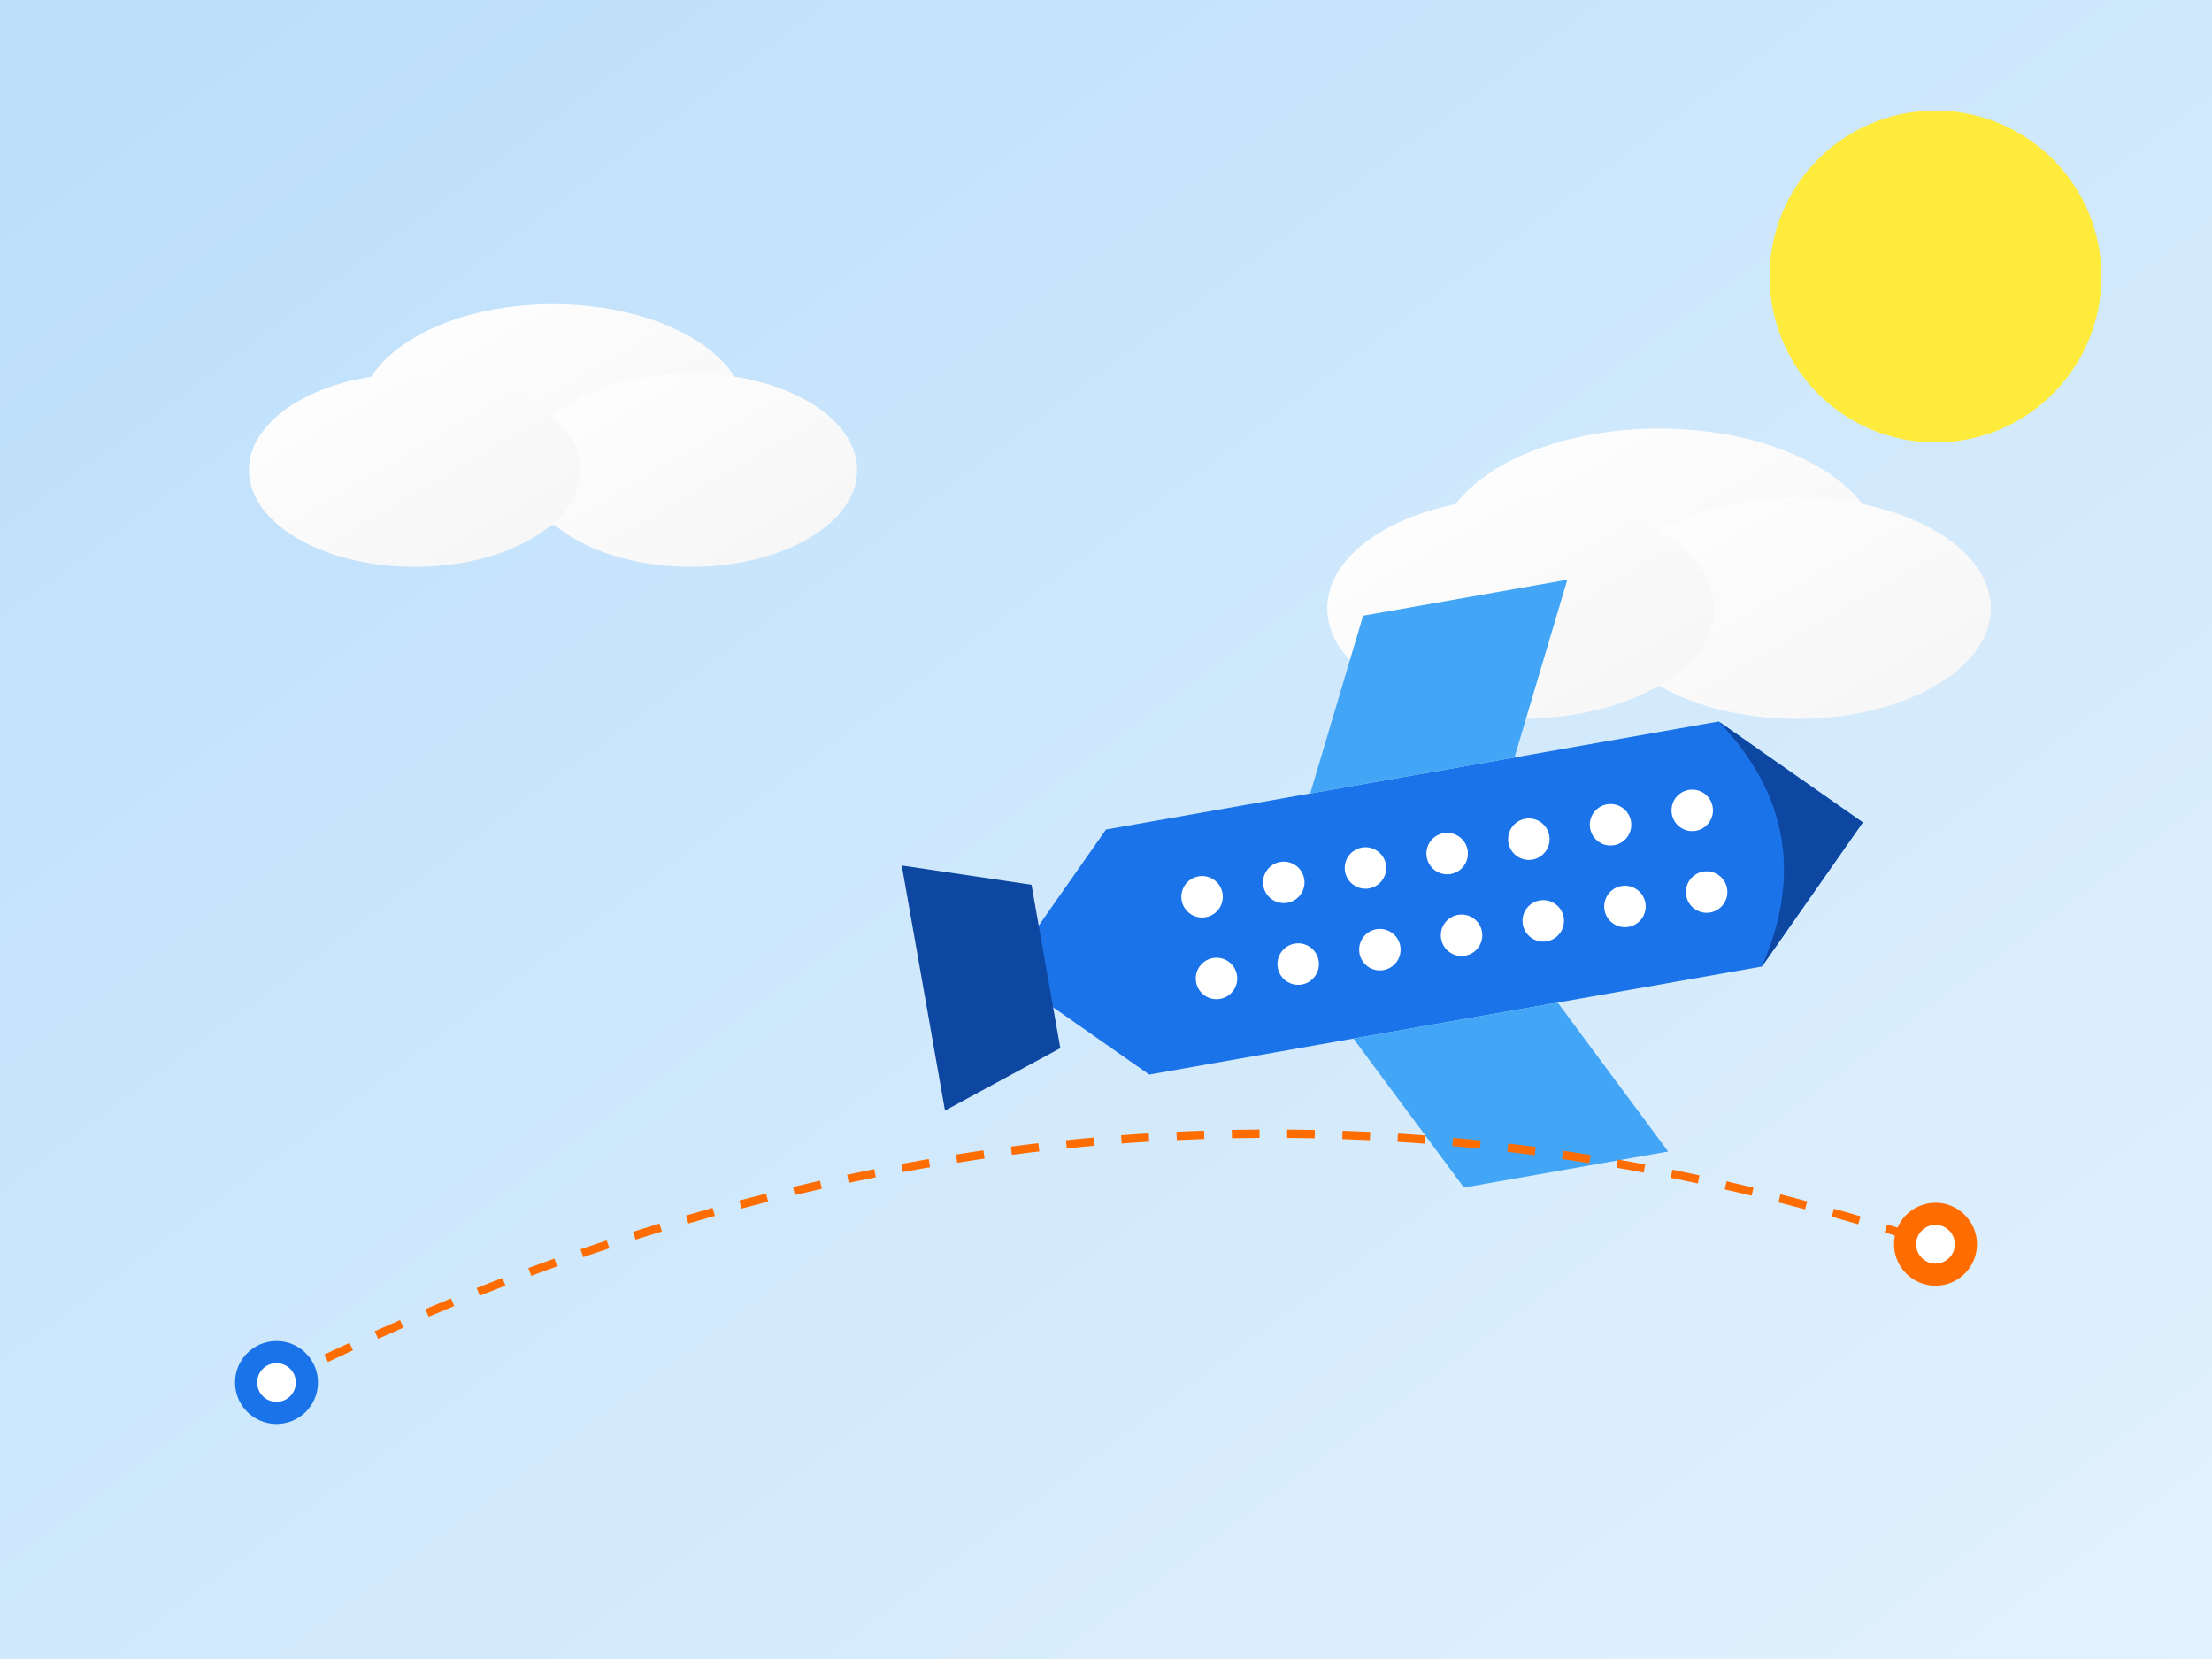 <svg viewBox="0 0 800 600" xmlns="http://www.w3.org/2000/svg">
  <rect x="0" y="0" width="800" height="600" fill="#333333" stroke="none"/>
  <defs>
    <linearGradient id="skyGradient" x1="0%" y1="0%" x2="100%" y2="100%">
      <stop offset="0%" stop-color="#bbdefb" />
      <stop offset="100%" stop-color="#e3f2fd" />
    </linearGradient>
    <linearGradient id="cloudGradient" x1="0%" y1="0%" x2="100%" y2="100%">
      <stop offset="0%" stop-color="#ffffff" />
      <stop offset="100%" stop-color="#f5f5f5" />
    </linearGradient>
  </defs>
  
  <!-- Sky background -->
  <rect x="0" y="0" width="800" height="600" fill="url(#skyGradient)" />
  
  <!-- Sun -->
  <circle cx="700" cy="100" r="60" fill="#ffeb3b" />
  
  <!-- Clouds -->
  <g>
    <ellipse cx="200" cy="150" rx="70" ry="40" fill="url(#cloudGradient)" />
    <ellipse cx="250" cy="170" rx="60" ry="35" fill="url(#cloudGradient)" />
    <ellipse cx="150" cy="170" rx="60" ry="35" fill="url(#cloudGradient)" />
  </g>
  
  <g>
    <ellipse cx="600" cy="200" rx="80" ry="45" fill="url(#cloudGradient)" />
    <ellipse cx="650" cy="220" rx="70" ry="40" fill="url(#cloudGradient)" />
    <ellipse cx="550" cy="220" rx="70" ry="40" fill="url(#cloudGradient)" />
  </g>
  
  <!-- Airplane -->
  <g transform="translate(400, 300) scale(1.5) rotate(-10)">
    <!-- Airplane body -->
    <path d="M0,0 L150,0 L180,30 L150,60 L0,60 L-30,30 Z" fill="#1a73e8" />
    <!-- Cockpit -->
    <path d="M150,0 L180,30 L150,60 Q170,30 150,0 Z" fill="#0d47a1" />
    <!-- Tail -->
    <path d="M-20,10 L-50,0 L-50,60 L-20,50 Z" fill="#0d47a1" />
    <!-- Wings -->
    <path d="M50,0 L70,-40 L120,-40 L100,0 Z" fill="#42a5f5" />
    <path d="M50,60 L70,100 L120,100 L100,60 Z" fill="#42a5f5" />
    <!-- Windows -->
    <circle cx="20" cy="20" r="5" fill="white" />
    <circle cx="40" cy="20" r="5" fill="white" />
    <circle cx="60" cy="20" r="5" fill="white" />
    <circle cx="80" cy="20" r="5" fill="white" />
    <circle cx="100" cy="20" r="5" fill="white" />
    <circle cx="120" cy="20" r="5" fill="white" />
    <circle cx="140" cy="20" r="5" fill="white" />
    
    <circle cx="20" cy="40" r="5" fill="white" />
    <circle cx="40" cy="40" r="5" fill="white" />
    <circle cx="60" cy="40" r="5" fill="white" />
    <circle cx="80" cy="40" r="5" fill="white" />
    <circle cx="100" cy="40" r="5" fill="white" />
    <circle cx="120" cy="40" r="5" fill="white" />
    <circle cx="140" cy="40" r="5" fill="white" />
  </g>
  
  <!-- Flight path -->
  <path d="M100,500 Q400,350 700,450" stroke="#ff6d00" stroke-width="3" stroke-dasharray="10,10" fill="none" />
  
  <!-- Destination markers -->
  <g transform="translate(100, 500)">
    <circle cx="0" cy="0" r="15" fill="#1a73e8" />
    <circle cx="0" cy="0" r="7" fill="white" />
  </g>
  
  <g transform="translate(700, 450)">
    <circle cx="0" cy="0" r="15" fill="#ff6d00" />
    <circle cx="0" cy="0" r="7" fill="white" />
  </g>
</svg>